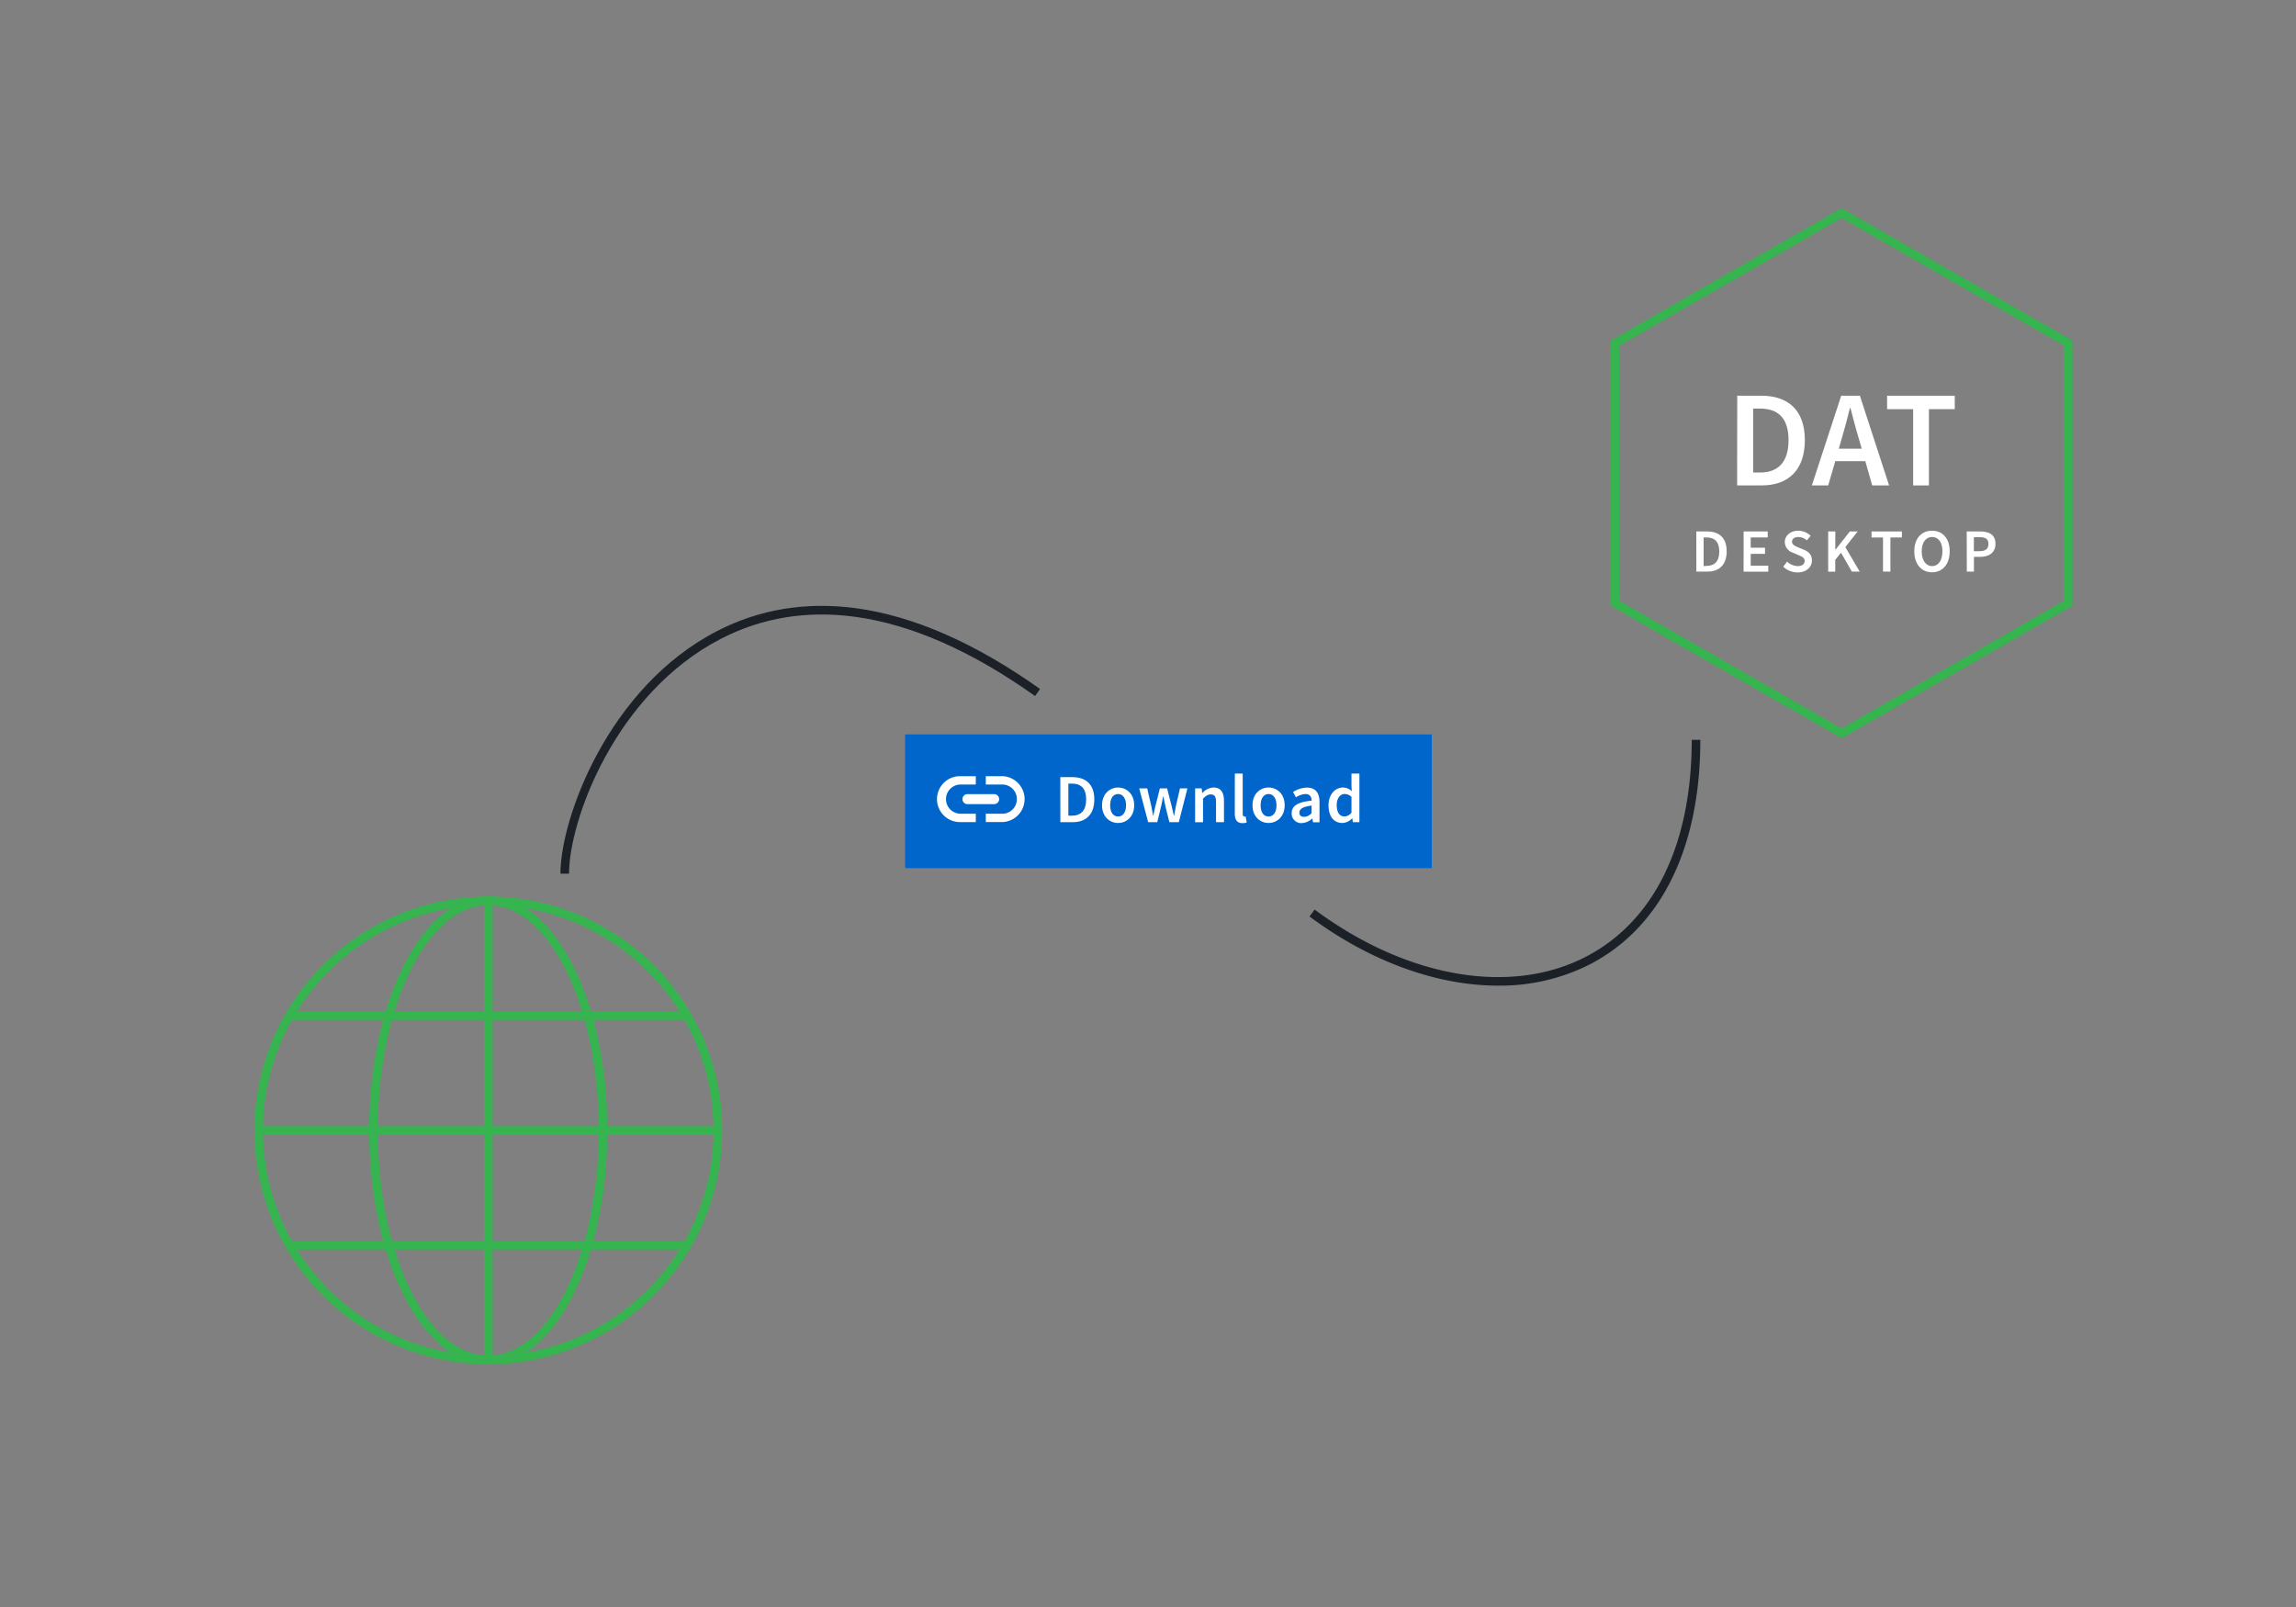 <svg xmlns="http://www.w3.org/2000/svg" id="logo-dat-desktop" viewBox="0 0 800 560"><rect x="0" y="0" width="800" height="560" fill="#808080" stroke="none"/><defs><style>.cls-1{fill:#1c2128}.cls-2{fill:#06c}.cls-3{fill:#fff}.cls-4{fill:#35b44f}</style></defs><title>intro-6</title><path d="M198.27,304.44h-3c0-19,16.49-64.89,54.61-84.55,14.81-7.64,31.15-10.3,48.57-7.92,20,2.74,41.54,12.2,63.94,28.13l-1.74,2.45c-22-15.65-43.06-24.93-62.61-27.6-16.8-2.3-32.54.27-46.78,7.62C214.27,241.64,198.27,286,198.27,304.44Z" class="cls-1"/><path d="M522,343.47c-21.17,0-44.43-8.27-65.73-24.1l1.79-2.41c31.66,23.53,67.62,30,93.87,16.76,24.2-12.16,37.52-39.12,37.52-75.9h3c0,38-13.91,65.89-39.17,78.58A69.23,69.23,0,0,1,522,343.47Z" class="cls-1"/><rect width="183.51" height="46.62" x="315.37" y="255.92" class="cls-2"/><path d="M369.45,270.81h4.18c4.8,0,7.66,2.59,7.66,7.78s-2.86,7.92-7.51,7.92h-4.32Zm4,13.44c3.17,0,5-1.8,5-5.67s-1.82-5.52-5-5.52h-1.2v11.19Z" class="cls-3"/><path d="M389.57,274.43c3,0,5.62,2.26,5.62,6.19s-2.66,6.17-5.62,6.17-5.59-2.26-5.59-6.17S386.65,274.43,389.57,274.43Zm0,10.11c1.73,0,2.78-1.56,2.78-3.91s-1.06-3.94-2.78-3.94-2.76,1.56-2.76,3.94S387.85,284.53,389.57,284.53Z" class="cls-3"/><path d="M396.94,274.72h2.78l1.42,6.12c.24,1.13.41,2.23.62,3.38h.1c.22-1.15.46-2.28.74-3.38l1.54-6.12h2.52l1.56,6.12c.29,1.13.53,2.23.79,3.38h.1c.22-1.15.41-2.26.62-3.38l1.42-6.12h2.59l-3,11.79h-3.29l-1.37-5.5c-.26-1.1-.46-2.18-.72-3.43h-.1c-.22,1.25-.43,2.35-.7,3.46l-1.34,5.47h-3.17Z" class="cls-3"/><path d="M416.42,274.72h2.28l.19,1.58h.1a5.47,5.47,0,0,1,3.86-1.87c2.52,0,3.62,1.7,3.62,4.68v7.39h-2.76v-7c0-1.94-.55-2.66-1.85-2.66-1,0-1.7.5-2.69,1.46v8.23h-2.76Z" class="cls-3"/><path d="M430.26,269.56H433v14.07c0,.67.31.91.6.91a1.63,1.63,0,0,0,.43,0l.36,2.06a3.76,3.76,0,0,1-1.46.24c-2,0-2.69-1.27-2.69-3.31Z" class="cls-3"/><path d="M442,274.43c3,0,5.62,2.26,5.62,6.19s-2.66,6.17-5.62,6.17-5.59-2.26-5.59-6.17S439,274.43,442,274.43Zm0,10.11c1.73,0,2.78-1.56,2.78-3.91s-1.06-3.94-2.78-3.94-2.76,1.56-2.76,3.94S440.23,284.53,442,284.53Z" class="cls-3"/><path d="M457,279c0-1.25-.55-2.3-2.14-2.3a6.56,6.56,0,0,0-3.31,1.15l-1-1.85a9.14,9.14,0,0,1,4.82-1.54c3,0,4.39,1.8,4.39,5.09v7h-2.26l-.22-1.3h-.07a5.74,5.74,0,0,1-3.65,1.58,3.31,3.31,0,0,1-3.5-3.46C450.07,280.81,452.18,279.49,457,279Zm-2.57,5.66a3.7,3.7,0,0,0,2.57-1.3v-2.64c-3.19.41-4.25,1.25-4.25,2.42S453.46,284.63,454.44,284.63Z" class="cls-3"/><path d="M467.9,274.43a4.35,4.35,0,0,1,3.1,1.3l-.1-1.9v-4.27h2.76V286.5h-2.28l-.19-1.27h-.1a4.91,4.91,0,0,1-3.34,1.56c-3,0-4.85-2.28-4.85-6.17S465.33,274.43,467.9,274.43Zm.53,10.08a3.18,3.18,0,0,0,2.47-1.32v-5.5a3.51,3.51,0,0,0-2.4-1c-1.51,0-2.74,1.42-2.74,3.89S466.73,284.51,468.43,284.51Z" class="cls-3"/><path d="M641.67,257.28l-80.45-46.19V118.69L641.67,72.5l80.45,46.19v92.39Zm-77.45-47.93,77.45,44.47,77.45-44.47V120.43L641.67,76l-77.45,44.47Z" class="cls-4"/><path d="M605.31,137.89h8.31c9.56,0,15.25,5.16,15.25,15.49s-5.69,15.77-15,15.77h-8.6Zm7.93,26.77c6.31,0,9.94-3.59,9.94-11.28s-3.63-11-9.94-11h-2.39v22.28Z" class="cls-3"/><path d="M649.93,160.7H639.47L637,169.16h-5.69l10.23-31.27h6.5l10.18,31.27h-5.88Zm-1.25-4.35-1.1-3.82c-1-3.3-1.91-6.88-2.82-10.33h-.19c-.86,3.49-1.77,7-2.77,10.33l-1.1,3.82Z" class="cls-3"/><path d="M666.6,142.59h-9.07V137.9h23.57v4.68h-9v26.58H666.6Z" class="cls-3"/><path d="M591.05,185.2h3.78c4.28,0,6.8,2.31,6.8,6.93s-2.55,7.06-6.69,7.06h-3.88Zm3.55,12c2.83,0,4.45-1.6,4.45-5s-1.62-4.92-4.45-4.92h-1v10Z" class="cls-3"/><path d="M607.54,185.2h8.4v2.09H610v3.57h5V193h-5v4.12h6.13v2.09h-8.61Z" class="cls-3"/><path d="M622.69,195.7a5.57,5.57,0,0,0,3.66,1.58c1.56,0,2.44-.7,2.44-1.8s-.9-1.51-2.18-2.05l-1.9-.83a4,4,0,0,1-2.83-3.72c0-2.22,2-3.94,4.68-3.94a6.19,6.19,0,0,1,4.32,1.78l-1.3,1.6a4.53,4.53,0,0,0-3-1.19c-1.33,0-2.18.62-2.18,1.65s1.07,1.51,2.22,2l1.88.76c1.67.7,2.83,1.75,2.83,3.78,0,2.27-1.88,4.15-5,4.15a7.19,7.19,0,0,1-5-2Z" class="cls-3"/><path d="M637,185.2h2.48v6.35h.06l5-6.35h2.73l-4.3,5.45,5,8.53h-2.73l-3.78-6.59-2,2.52v4.09H637Z" class="cls-3"/><path d="M656.1,187.3h-4V185.2h10.58v2.09h-4v11.89H656.1Z" class="cls-3"/><path d="M667,192.12c0-4.53,2.52-7.18,6.18-7.18s6.16,2.67,6.16,7.18-2.52,7.31-6.16,7.31S667,196.66,667,192.12Zm9.82,0c0-3.12-1.44-5-3.61-5s-3.63,1.9-3.63,5,1.44,5.15,3.63,5.15,3.59-2,3.59-5.15Z" class="cls-3"/><path d="M685.27,185.2H690c3,0,5.29,1.07,5.29,4.32,0,3.1-2.31,4.53-5.29,4.53h-2.22v5.13h-2.48Zm4.49,6.87c2.09,0,3.08-.83,3.08-2.55s-1.05-2.33-3.08-2.33h-2v4.9Z" class="cls-3"/><path d="M170.14,475.43a81.5,81.5,0,1,1,81.5-81.5A81.59,81.59,0,0,1,170.14,475.43Zm0-160a78.5,78.5,0,1,0,78.5,78.5A78.59,78.59,0,0,0,170.14,315.43Z" class="cls-4"/><rect width="3" height="160" x="168.64" y="313.93" class="cls-4"/><rect width="160" height="3" x="90.14" y="392.43" class="cls-4"/><rect width="140.24" height="3" x="100.02" y="432.43" class="cls-4"/><rect width="140.24" height="3" x="100.02" y="352.43" class="cls-4"/><path d="M170.14,475.43c-11.28,0-21.8-8.62-29.63-24.26-7.66-15.31-11.87-35.64-11.87-57.24s4.22-41.92,11.87-57.24c7.82-15.64,18.34-24.26,29.63-24.26v3c-21.23,0-38.5,35.21-38.5,78.5s17.27,78.5,38.5,78.5Z" class="cls-4"/><path d="M170.14,475.43v-3c21.23,0,38.5-35.21,38.5-78.5s-17.27-78.5-38.5-78.5v-3c11.28,0,21.8,8.62,29.63,24.26,7.66,15.31,11.87,35.64,11.87,57.24s-4.22,41.92-11.87,57.24C191.94,466.82,181.42,475.43,170.14,475.43Z" class="cls-4"/><path d="M346.39,280.22h-9.3a1.74,1.74,0,1,1,0-3.49h9.3a1.74,1.74,0,1,1,0,3.49Z" class="cls-3"/><path d="M340,283.56h-5.52a5.09,5.09,0,0,1,0-10.17H340v-2.91h-5.52a8,8,0,0,0,0,16H340Z" class="cls-3"/><path d="M349,270.48h-5.52v2.91H349a5.09,5.09,0,1,1,0,10.17h-5.52v2.91H349a8,8,0,1,0,0-16Z" class="cls-3"/></svg>